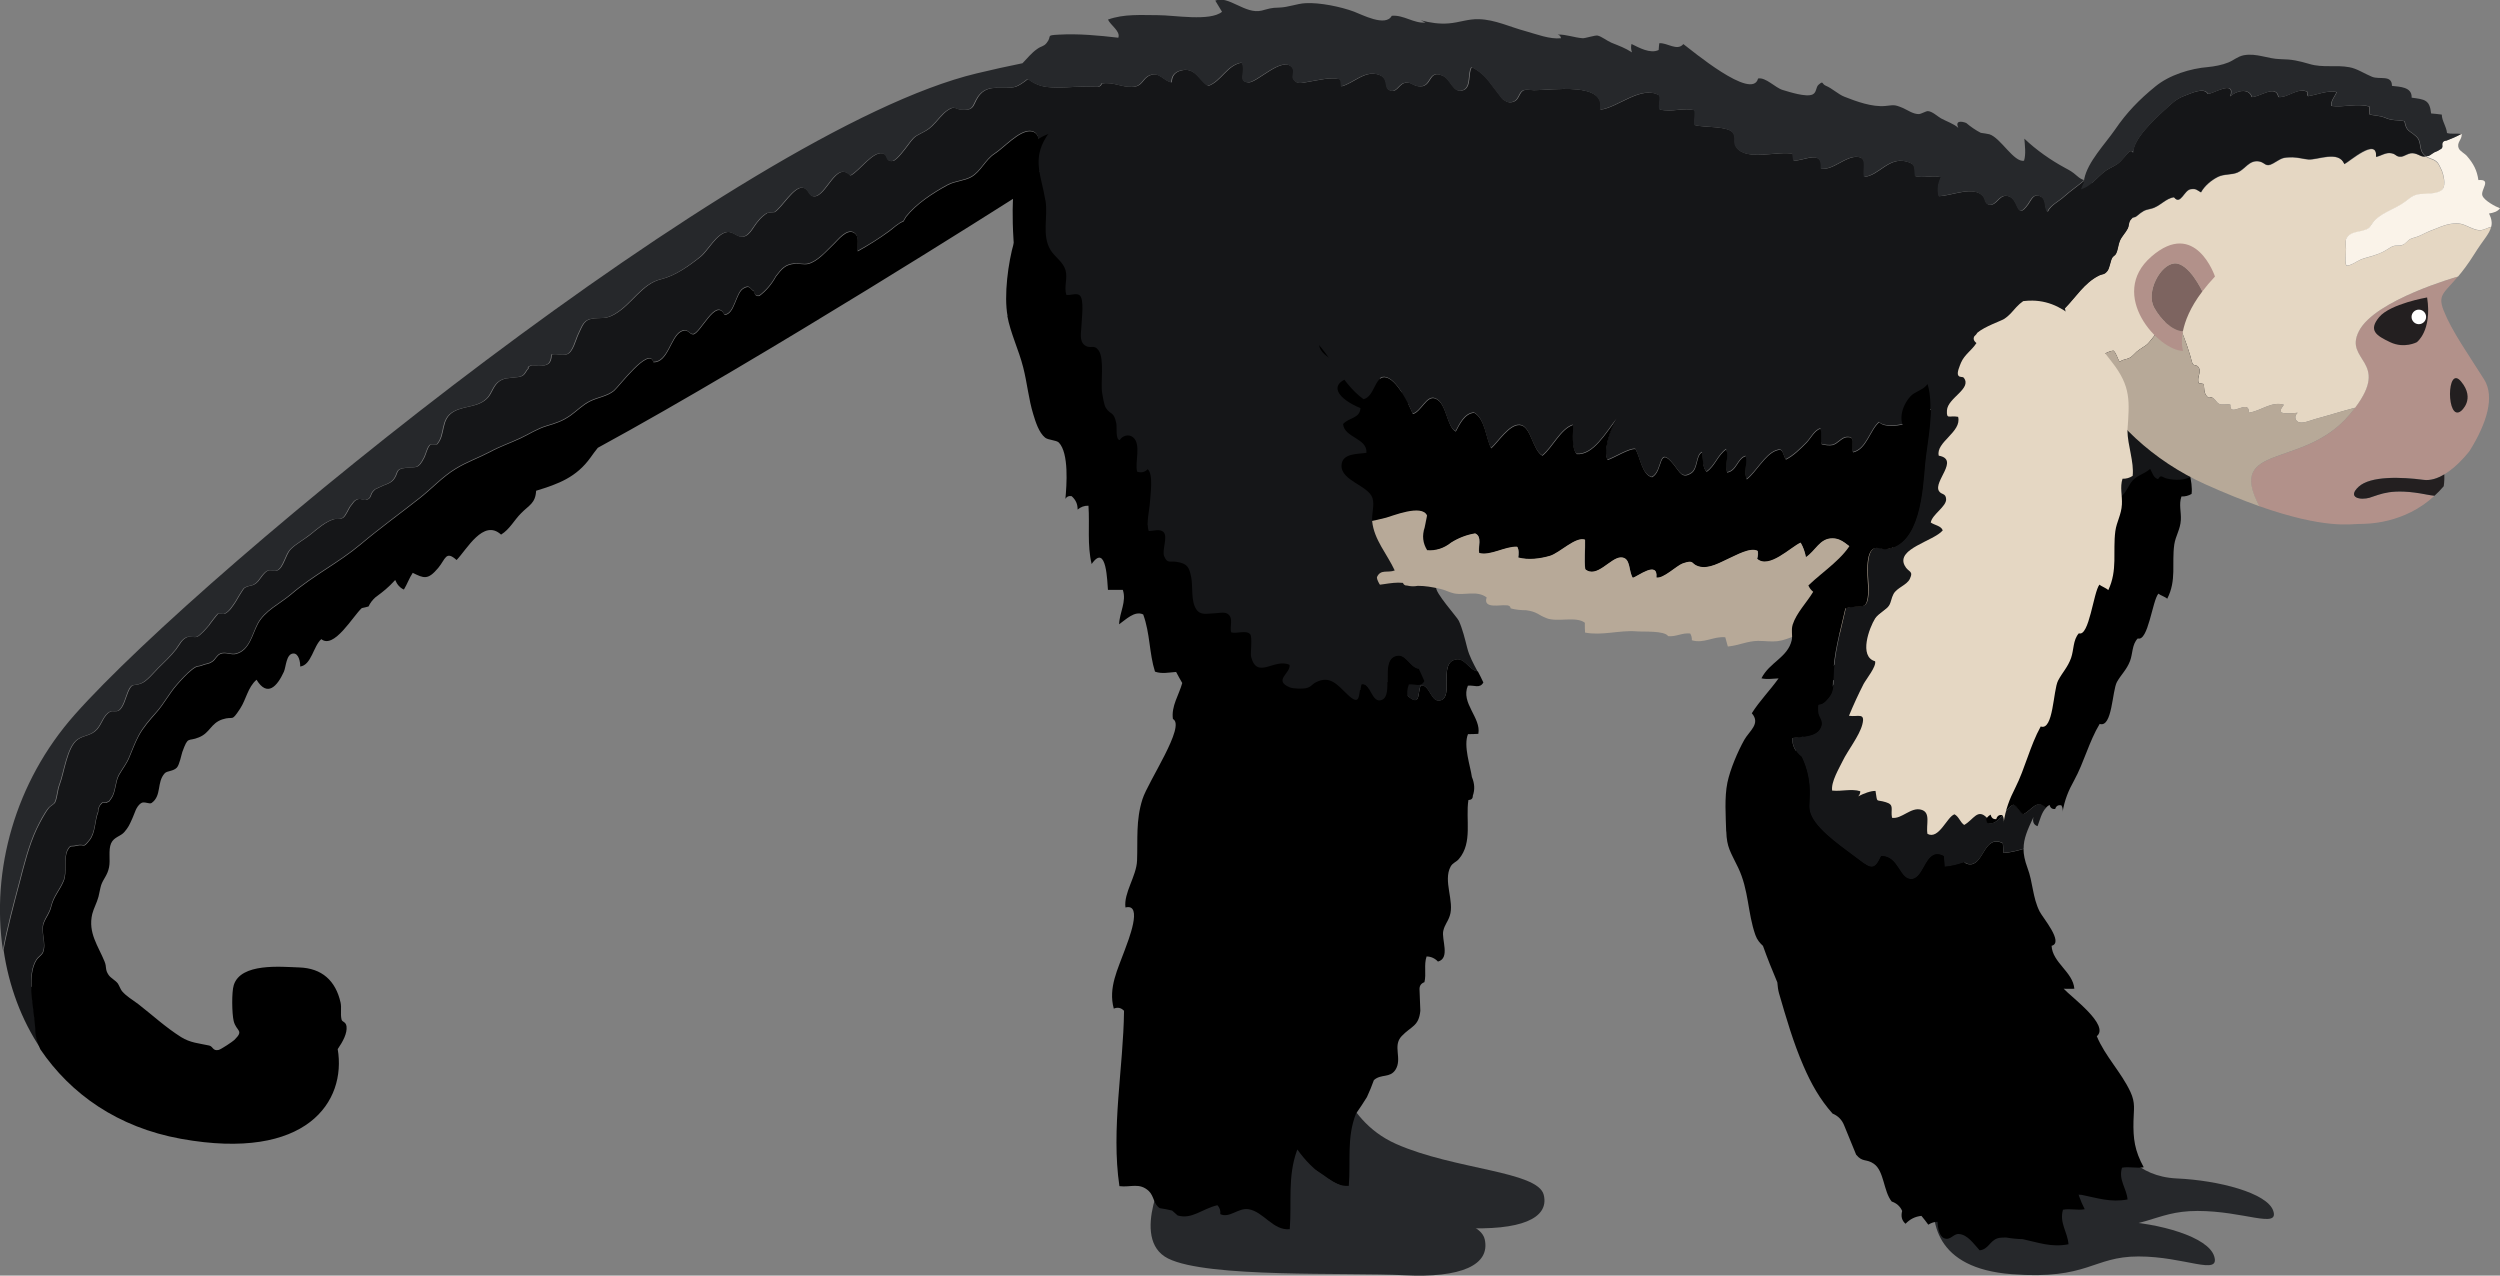 <?xml version="1.0" encoding="UTF-8"?>
<svg id="Layer_2" data-name="Layer 2" xmlns="http://www.w3.org/2000/svg" viewBox="0 0 243.92 124.46">
  <rect x="0" y="0" width="243.92" height="124.46" fill="#808080" stroke="none"/>
  <defs>
    <style>
      .cls-1 {
        fill: #7d6460;
      }

      .cls-1, .cls-2, .cls-3, .cls-4, .cls-5, .cls-6, .cls-7, .cls-8, .cls-9, .cls-10 {
        stroke-width: 0px;
      }

      .cls-3 {
        fill: #b2918a;
      }

      .cls-4 {
        fill: #faf3e9;
      }

      .cls-5 {
        fill: #fff;
      }

      .cls-6 {
        fill: #151618;
      }

      .cls-7 {
        fill: #b7a998;
      }

      .cls-8 {
        fill: #231f20;
      }

      .cls-9 {
        fill: #e5d7c3;
      }

      .cls-10 {
        fill: #26282b;
      }
    </style>
  </defs>
  <g id="_100" data-name="100">
    <g>
      <path class="cls-10" d="m207.01,111.98s1.36,2.82,5.39,3c4.03.18,8.83,1.41,9.4,3.17.58,1.76-2.89,0-7.39,0s-4.88,2.11-12.37,1.59c-7.48-.53-8.06-4.76-7.48-7.75.58-3,8.03-4.05,12.45,0Z"/>
      <path class="cls-10" d="m119.73,110.04s-3.84,6.52,0,8.28c3.84,1.76,17.46,1.23,23.02,1.49,5.56.27,8.44-.91,7.87-3.23s-8.71-2.45-14.39-4.96c-5.67-2.51-5.56-8.46-8.25-8.46s-7.48,1.59-8.25,6.87Z"/>
      <path class="cls-6" d="m180.64,71.68c-.03.67.28,1.24.91,1.7.56,1.08.82,2.21.78,3.39,0,.78-.18,1.24.2,1.93.77,1.44,3.28,2.94,4.6,3.88,1.21.87,1.55.93,2.18-.33,1.75-.01,1.76,2.22,3.04,2.06,1.23-.16,1.3-2.92,3.07-2.05.02.32.05.63.07.95.66-.04,1.3-.21,1.95-.4-.01-.97.37-1.83.97-3.11-.12.43-.01.78.39.91.23-.6.38-1.33.84-1.81-.92-.87-1.29.17-2.22.64-.41-.26-.5-.71-.94-.95-.73.2-1.52,2.3-2.64,1.75-.17-.81.37-1.92-.62-2.17-1-.25-1.91.88-2.84.73-.16-.77.28-1.15-.6-1.4-1.02-.3-.81.15-1.01-1.01-.45-.02-1.15.23-1.69.49.13-.13.21-.27.2-.45-.85-.24-1.81.03-2.68-.05-.13-.78.7-2.03,1.02-2.64.51-.95,1.63-2.25,1.92-3.27.32-1.12-.4-.68-1.3-.79.43-.96.92-1.93,1.43-2.85.25-.44,1.25-1.56,1.12-2.03-1.62-.42-.56-3.01,0-3.83.32-.45,1.13-.79,1.37-1.17.2-.3.22-.68.43-1.03.35-.58,1.29-.78,1.59-1.35.39-.77-.15-.55-.51-1.21-.84-1.5,2.83-2.18,3.72-3.14-.15-.41-.82-.47-1.17-.71.13-.73,1.54-1.44,1.5-2.1-.05-.55-.46-.36-.7-.72-.58-.86,2.05-2.83-.02-3.17-.31-1.22,2.27-2.11,1.89-3.48-.89-.15-1.14.27-1.09-.58.07-1.12,2.45-1.93,1.65-2.91-.12-.15-.39-.01-.54-.21-.17-.24.15-.89.26-1.15.35-.75,1.04-1.1,1.51-1.77-.29-.2-.32-.41-.2-.61-.09.08-.2.16-.33.24-1.27.75-2.8,1.24-4.13,1.91.26.95.53,1.32-.14,2.12.7,2.15-.1,5.32-.29,7.2-.22,2.3-.46,7.28-3.81,7.6-.37.03-.79-.23-1.16-.05-.97.45-.49,3.16-.53,3.81-.09,1.95-.62,1.14-2.23,1.55-.54,2.25-1.16,4.03-1.2,6.29-.02,1-.02,1.35-.75,2.03-.69.63-.78-.15-.76.89.01.67.62.84.24,1.54-.43.8-1.83.74-2.71.87Z"/>
      <path class="cls-2" d="m104.04,33.86c.31,1.56,1.13,3.08,1.55,4.62.39,1.38.53,2.86.99,4.23.21.63.54,1.63,1.15,2.07.32.23,1.08.21,1.34.44,1,.95.76,3.84.64,5.04.13-.2.32-.29.61-.24.4.33.59.72.58,1.21.31-.24.64-.36,1.06-.35.13,1.75-.14,3.52.31,5.22,1.49-1.96,1.52,1.71,1.59,2.32h1.45c.39,1.05-.33,2.04-.36,3.09.64-.4,1.51-1.25,2.35-.88.68,1.71.58,3.48,1.15,5.13.66.22,1.36.07,2.06.03.22.37.41.71.6.99-.32,1.08-1.09,2.07-.91,3.22,1.29.6-2.42,5.59-2.97,7.18-.66,1.9-.45,3.59-.53,5.52-.06,1.38-1.32,2.9-1.13,4.19,1.77-.41.23,3.06-.07,3.82-.66,1.69-1.63,3.36-1.07,5.24.38-.15.71-.08,1,.19-.06,5.1-1.28,10.58-.45,15.71,1.1.13,1.95-.35,2.87.44.52.45.45,1.16,1.07,1.53.4.05.79.12,1.2.21.17.15.36.3.54.44,1.4.38,2.37-.59,3.88-.92.23.22.32.49.28.8.91.39,1.75-.59,2.76-.44,1.47.22,2.39,1.93,4.02,1.79.2-2.43-.22-4.7.7-7.04.37-.53.73-1.07,1.07-1.62.25-.54.48-1.1.68-1.66.73-.63,1.55-.17,2.1-1,.7-1.1-.31-2.32.61-3.29.94-.99,1.67-.94,1.82-2.47-.03-.7-.06-1.4-.08-2.09-.01-.35.15-.58.48-.7.2-.82-.07-1.68.21-2.51.44.01.81.18,1.11.5,1.22-.33.33-2.16.52-3,.15-.64.41-.81.63-1.46.48-1.42-.67-3.4.08-4.8.22-.4.55-.43.82-.76,1.35-1.6.63-3.85.92-5.74.29-.01.44-.15.43-.42.21-.59.18-1.19-.09-1.83-.14-1.04-.85-3.04-.38-4.18.35,0,.68-.01,1.01-.03.29-1.58-1.75-3-1.02-4.7.62-.07,1.16.31,1.51-.31-.17-.38-.36-.74-.54-1.09h-.01c-.94-.16-1.28-1.53-2.35-1.1-1.35.53-.06,3.46-1.2,3.9-1.02.41-1.09-1.61-2.03-1.42-.3.93,0,2.12-1.37.91-.99-.89-1.69-1.7-3.05-1.07-.44.21-.44.42-.99.53-.29.05-1.24.05-1.57-.08-1.63-.63.12-1.26-.01-2.01-1.47-.63-3.17,1.35-3.75-.72-.09-.32.15-1.8-.1-2.04-.41-.39-1.3-.01-1.84-.16-.2-.51.28-1.32-.39-1.68-.31-.17-.91-.04-1.27-.03-.69.02-1.34.21-1.75-.36-.54-.73-.32-2.02-.5-2.84-.2-.94-.38-1.25-1.42-1.41-.68-.1-.91.17-1.22-.5-.25-.53.4-1.79-.08-2.19-.36-.31-.98-.07-1.43-.08-.28-.7.07-1.86.12-2.6.03-.56.36-2.53-.23-2.94-.26.27-.66.34-1.02.22-.25-.82.43-2.47-.41-3.09-.41-.32-1.04-.14-1.29.25-.44-.04-.26-1.16-.33-1.48-.25-1.15-.54-.73-1.02-1.41-.17-.22-.32-1.15-.36-1.31-.17-.88.24-3.09-.35-3.84-.46-.59-.76-.11-1.32-.44-.62-.38-.36-1.27-.35-1.84.01-.55.3-2.38-.21-2.69-.32-.2-.84.04-1.27-.02-.25-.71.15-1.48-.08-2.21-.24-.75-1.02-1.15-1.46-1.8-.87-1.32-.24-2.94-.5-4.43-.38-2.18-1.31-3.6.09-5.67.09-.13.18-.25.3-.38-3.11.92-3.81,4.09-3.42,9.56-.03.07-.06.13-.08.2-.56,1.77-1,4.76-.62,6.61Z"/>
      <path class="cls-2" d="m174.19,80.04c.05,1.45.39,1.79,1.16,3.26,1.05,2.02.91,4.03,1.68,6.04.17.44.44.72.74.97.41,1.07.89,2.16,1.4,3.27.03.36.08.71.17.99.69,2.18,1.39,4.41,2.38,6.49.74,1.58,1.6,2.99,2.84,4.27.55.21.93.57,1.15,1.1.38.86.77,1.71,1.15,2.58.64.72.99.34,1.73.81,1.01.66.93,2.46,1.74,3.38.47.15.82.42,1.02.85-.14.49-.03.87.33,1.15.43-.41.94-.66,1.55-.71.23.25.46.52.67.79.28-.17.58-.25.9-.25.02.42.13,1.27.64,1.47.62.24.9-.41,1.44-.38.86.04,1.47.91,2.03,1.46.85-.07,1-.87,1.75-1.08.17-.05.48-.07.82-.07.58.1,1.12.14,1.62.15,1.52.3,2.79.76,4.48.45-.09-1.1-.91-1.91-.54-3.1.74-.13,1.39.08,2.12-.04-.89-1.62-1.04-2.8-1-4.52.02-1.11.21-1.75-.3-2.84-.89-1.91-2.48-3.49-3.28-5.43,1.3-1.07-2.5-3.83-3.23-4.63.35.01.69.01,1.04,0-.13-1.64-2.14-2.54-2.22-4.19,1.23-.31-.87-2.75-1.17-3.35-.7-1.4-.64-2.83-1.19-4.27-.26-.71-.38-1.29-.38-1.83-.64.19-1.29.36-1.95.4-.02-.32-.05-.63-.07-.95-1.77-.87-1.84,1.89-3.07,2.05-1.28.16-1.29-2.07-3.04-2.06-.62,1.26-.97,1.19-2.18.33-1.32-.94-3.83-2.44-4.6-3.88-.38-.7-.2-1.15-.2-1.93.03-1.18-.22-2.32-.78-3.39-.63-.47-.94-1.04-.91-1.7.87-.13,2.28-.06,2.71-.87.38-.71-.23-.88-.24-1.54-.02-1.04.07-.25.76-.89.73-.68.73-1.03.75-2.03.03-2.26.66-4.04,1.2-6.29,1.61-.41,2.14.39,2.23-1.55.03-.64-.44-3.35.53-3.81.37-.18.79.08,1.16.05,3.35-.32,3.59-5.3,3.81-7.6.18-1.88.99-5.05.29-7.2-.03.04-.08.08-.13.14-.4.42-1.15.56-1.54.96-.92.93-1.32,2.46-.2,3.27-1.53,1.53-3.05,2.23-3.78,4.14-.26.7-2.33,2.67-.79,3.16-.12.53-.39.98-.84,1.36-.09.32-.09.63,0,.94-.87,1.63-2.82,2.73-4.35,4.07.1.22.26.41.47.57-.62.95-1.63,1.88-2,2.94-.18.56.02.93-.1,1.42-.39,1.53-2.16,1.96-2.95,3.39.52.12,1.14.03,1.67.01-.83,1.08-1.85,2.01-2.61,3.12.89.94-.24,1.58-.73,2.38-.64,1.05-1.38,2.64-1.65,3.83-.3,1.34-.16,3-.12,4.39Z"/>
      <path class="cls-2" d="m184.57,76.4c.87.08,1.83-.19,2.68.05.01.18-.07.33-.2.45.54-.25,1.24-.51,1.69-.49.21,1.16-.01.72,1.01,1.01.87.24.44.62.6,1.4.93.15,1.84-.98,2.84-.73.99.24.45,1.35.62,2.17,1.12.55,1.91-1.55,2.64-1.75.45.24.53.69.94.95.93-.48,1.3-1.51,2.22-.64.1-.12.22-.21.36-.29.08.31.26.43.55.4.1-.31.31-.42.61-.35.13.23.16.48.1.72.2-1.26.59-2.17,1.14-3.16.97-1.77,1.44-3.76,2.49-5.51,1.24.41,1.21-3.23,1.69-4.1.43-.75.94-1.18,1.27-2.03.28-.73.18-1.62.76-2.21,1.01.34,1.42-3.68,2.01-4.37.16.15.7.32.86.5.93-1.8.43-3.44.69-5.29.13-.86.59-1.47.64-2.39.05-.78-.21-1.54.06-2.3.36.01.69-.07.99-.25.15-1.24-.49-2.73-.51-4.05.2-2.63.37-3.94-1.51-6.14-2.07-2.4-4.13-5.44-7.74-5.51-.31,0-.62.01-.92.04-.24.16-.47.34-.67.54-.41.4-.62.71-1.19,1.06-.25.16-1.9.67-2.62,1.24-.07.11-.15.21-.28.31-.13.2-.09.41.2.61-.47.67-1.16,1.01-1.51,1.77-.11.26-.44.91-.26,1.15.15.2.43.06.54.21.81.97-1.58,1.79-1.65,2.91-.05.86.21.43,1.09.58.38,1.36-2.2,2.26-1.89,3.48,2.07.34-.55,2.32.02,3.17.24.36.66.17.7.72.05.67-1.37,1.37-1.5,2.1.36.24,1.02.3,1.17.71-.89.96-4.56,1.64-3.72,3.14.36.66.9.43.51,1.21-.3.57-1.24.77-1.59,1.35-.21.35-.23.73-.43,1.03-.24.38-1.05.72-1.37,1.17-.56.81-1.62,3.4,0,3.83.14.47-.86,1.59-1.12,2.03-.51.92-1,1.89-1.43,2.85.9.12,1.62-.33,1.3.79-.29,1.01-1.42,2.32-1.92,3.27-.32.61-1.15,1.86-1.02,2.64Z"/>
      <path class="cls-6" d="m107.77,23.54c.25,1.49-.38,3.11.5,4.43.44.64,1.22,1.05,1.46,1.8.23.73-.17,1.5.08,2.21.43.06.94-.18,1.27.02.51.31.22,2.14.21,2.69-.01.57-.28,1.46.35,1.84.56.34.86-.15,1.32.44.59.75.17,2.96.35,3.84.03.16.18,1.09.36,1.31.48.68.77.25,1.02,1.41.07.32-.1,1.44.33,1.48.25-.39.87-.57,1.29-.25.84.61.16,2.26.41,3.09.37.12.76.05,1.02-.22.59.41.26,2.38.23,2.94-.05.74-.39,1.9-.12,2.6.45.01,1.07-.22,1.43.08.48.4-.17,1.66.08,2.19.31.67.54.4,1.22.5,1.04.16,1.22.47,1.42,1.41.17.82-.05,2.11.5,2.84.41.57,1.06.38,1.75.36.36-.01.96-.14,1.27.03.67.36.2,1.17.39,1.68.54.15,1.43-.23,1.84.16.25.24.01,1.72.1,2.04.59,2.07,2.28.08,3.75.72.13.75-1.62,1.37.01,2.01.32.14,1.28.14,1.57.08.55-.11.55-.32.99-.53,1.36-.63,2.06.18,3.05,1.07,1.37,1.22,1.07.02,1.37-.91.93-.19,1,1.83,2.03,1.42,1.14-.44-.15-3.37,1.2-3.9,1.07-.43,1.4.94,2.35,1.1-.4-.76-.81-1.48-1.02-2.32-.22-.86-.45-1.83-.81-2.62-.14-.34-2.42-2.85-2.2-3.29.36-.71,1.04-.33,1.72-.57-.75-1.49-2.01-2.75-2.2-4.4-.07-.66.25-1.45.03-2.08-.38-1.13-3.1-1.55-3.02-2.95.06-1.09,1.57-.98,2.43-1.11.1-1.32-2.16-1.34-2.28-2.58.61-.6,1.63-.49,1.7-1.43-2.12-.8-3.47-2.19-.61-2.89-.39-1.11-2.89-1.32-3.38-2.56-.16-.41.14-.86-.06-1.25-.16-.32-.47-.35-.74-.61-1.16-1.19-3.83-3.85-.68-3.97-1.14-.91-2.8-2.44-3.61-3.64-.51-.74-1.46-2.29-1.27-3.18l-1.73-5.29c-.9.99-1.7,2.03-2.43,3.13-.12-.56-1.54-.93-2.14-1.22-.55-.26-1.09-.44-1.62-.56-1.44-1.1-2.44-1.53-2.44-1.53-4.51-1.34-7.6-1.7-9.65-1.1-.12.13-.21.25-.3.38-1.4,2.06-.47,3.49-.09,5.67Z"/>
      <path class="cls-6" d="m3.04,96.28c-.02-.9.01-1.9.51-2.68.14-.23.51-.45.62-.7.38-.9-.25-2.04.09-2.91.23-.61.55-.9.73-1.62.23-.96.83-1.57,1.2-2.45.37-.9-.02-2.24.4-3.03.3-.53.35-.29.79-.4.98-.25.62.33,1.32-.53.61-.75.52-1.9.86-2.77,0-.37.14-.67.41-.9.14,0,.26,0,.39.01.41-.31,0,.23.48-.44.44-.61.38-1.62.75-2.28.35-.61.76-1.11,1.01-1.74.29-.69.55-1.4.91-2.08.46-.86,1.09-1.57,1.74-2.3.76-.86,1.24-1.83,1.99-2.68.43-.5.96-1.07,1.47-1.48.58-.45.53-.23,1.05-.44.39-.16.53-.07.96-.36.3-.21.4-.58.76-.74.5-.22,1.05.13,1.52,0,1.34-.33,1.58-1.89,2.14-2.94.68-1.28,2.15-1.93,3.26-2.88,2.12-1.82,4.64-3.07,6.78-4.87,1.88-1.58,3.89-3.03,5.81-4.55,1.15-.91,2.18-2.04,3.43-2.8,1.08-.67,2.29-1.09,3.41-1.68.96-.52,1.95-.85,2.92-1.31.89-.41,1.63-.92,2.59-1.21.89-.26,1.53-.47,2.31-1.02.64-.46,1.19-1.04,1.91-1.39.76-.38,1.66-.47,2.33-1.02.46-.38,3.44-4.36,3.84-2.79,1.43.03,1.68-2.44,2.68-2.98.7-.38.78.26,1.19.26.71-.02,2.24-3.65,3.07-1.9,1-.05,1.08-2.13,1.85-2.58.66-.38.6.06,1.05.3.01.33.18.47.5.43.68-.51,1.21-1.15,1.62-1.9.59-.76.9-1.15,1.82-1.24.44-.03.89.12,1.31.02.96-.22,1.88-1.34,2.53-1.95.35-.32,1.24-1.52,1.95-1.09.62.38.23,1.23.36,1.81,1.05-.58,2.12-1.24,3.07-1.95.43-.31.9-.78,1.4-.97.09-.15.16-.3.26-.45.98-1.24,2.66-2.35,4.06-3.1.73-.39,1.61-.39,2.31-.79.93-.53,1.34-1.66,2.27-2.26.9-.58,2.34-2.22,3.44-2.2,1.61.05.56,3.04.81,4.01.83-.31,1.91-.58,2.62.07.09.36.25.69.51.98.38.48.75.97,1.12,1.47.38.59.51,1.23.83,1.83.23.41.62,1.34.96,1.65.46.43.77.06,1.28.23.49.16.39.41.69.86.63.94,1.9,1.86,3.09,1.9.58.02.89-.4,1.38-.43.86-.05.77.44,1.3,1.04.28.56.73.94,1.35,1.13.7.17,1.42.21,2.13.09.83.21.81.93,1.08,1.61.4.96.48.77,1.54.73.82-.03.99-.05,1.66.43.77.55,1.32,1.38,2.31,1.55,1.1.18.94-.45,2.24.51,2.35,1.7,3.28,4.78,5.64,6.48,1.07-.25,1.11-2.23,2.08-2.14,1.14.09,2.35,2.67,2.74,3.59.82-.22,1.34-1.83,2.18-1.51,1.13.41,1.09,2.74,2,3.22.38-.7.86-1.77,1.8-1.83,1.07.6,1.14,2.49,1.66,3.47.68-.6,1.77-2.36,2.8-2.27,1.09.09,1.21,2.43,2.2,2.99,1.01-.83,1.76-2.59,2.98-3,.03.78-.2,2.19.36,2.84,1.65.14,2.88-2.13,3.91-3.41-.7,1.01-1.32,3.21-.89,3.99.66-.22,2.11-1.14,2.71-1.07.47.76.63,2.52,1.62,2.75,1.13-.58.55-3.2,2.13-1.22.59.74.82,1.42,1.72.81.64-.44.43-1.75,1.05-2.03.09.6-.03,1.44.43,1.91.82-.55,1.08-1.62,1.92-2.2.23.74-.13,1.52.07,2.27.96-.14,1-1.36,1.83-1.6.15.73-.18,1.6.09,2.27.93-.71,1.77-2.38,2.85-2.8.76-.3.6.25.97.87.77-.39,1.42-1.05,2.03-1.66.4-.41.79-1.23,1.36-1.36.13.52-.02,1.01.1,1.52.3.08.76.15,1.07.08.5-.12.87-.71,1.35-.76,1.01-.09.4.74.64,1.47,1.31-.25,1.66-2.2,2.56-2.94.47.52,1.7.35,2.34.22,1.91-.36,3.2-2.36,5.03-2.64l2.69,3.45c-.09-.52-.07-1.04.06-1.53.75-.24,1.25.17,1.83.62,2.83,2.15,4.8,5.11,7.22,7.68.68.71,1.49,1.32,2.24,1.96.08-.13.16-.26.23-.39.26-.09.4-.22.68-.77.26-.54.28-1.11.48-1.62.7,1.22,1.44-.52,1.74-.98.48-.76,1.25-.82,1.92-1.4.22.39.31.87.77,1,.3-.52.4-.15.9-.05.78.18,1.65.17,2.38-.21,1.12-.6,1.23-1.75,1.49-2.89.63-2.82,1.29-6.07-.77-8.44-2.85-3.27-2.64-8-5.08-11.5-.56-.82-1.07-1.76-1.62-2.54-.3-.4-.41-.84-3.73-3.11-.02-.12-.05-.22-.07-.32-.29-.06-.47-.08-.64-.12-.64.56-1.39,1.06-2,1.61-.54.5-1.3.81-1.62,1.49-.35-.39-.08-1.15-.62-1.47-.74-.43-.96.3-1.27.73-1.3,1.82-.76-.85-2.21-.82-.66.01-.91.94-1.55.87-.48-.05-.39-.55-.64-.84-.94-1.06-3.09-.02-4.31,0-.15-.61-.08-1.3.23-1.85-.81-.22-1.7.1-2.53-.1-.13-.84.14-1.17-.9-1.44-1.72-.43-2.66,1.38-4.08,1.51-.16-.81.35-1.85-.63-1.95-1.21-.12-2.41,1.34-3.59,1.14.2-1.93-1.74-.71-2.68-.78-.03-.22-.06-.44-.09-.66-1.44-.32-4.48.74-5.48-.62-.36-.49-.01-.89-.3-1.38-.43-.76-2.99-.54-3.78-.81-.06-.49.08-.96,0-1.44-1.11-.29-2.34.24-3.42-.09-.1-.46.09-.87-.01-1.35-1.74-1.07-4.12,1.22-5.78,1.38.55-2.77-4.74-1.88-6.5-1.9-.29-.01-.81-.12-1.07.06-.35.22-.38.85-.84,1.04-.5.21-.75.02-1.13-.24-.43-.55-.84-1.09-1.25-1.63-.47-.64-1.05-1.14-1.75-1.48-.4.52,0,1.98-.86,2.26-.97.32-1.15-1.04-1.93-1.4-1.55-.74-1,1.25-2.47,1-.58-.1-.73-.5-1.35-.3-.54.17-.77,1.07-1.47.66-.46-.26-.02-1.12-.93-1.46-1.39-.53-2.52.83-3.72,1.12-.01-.23-.03-.46-.08-.69-1.08-.24-2.07.08-3.13.24-.61.1-1.12.3-1.46-.26-.18-.31.21-.77-.13-1.15-.98-1.13-3.45,1.55-4.28,1.47-1.08-.09-.15-1.07-.62-1.93-1.45.22-1.98,1.82-3.3,2.28-.94-.62-1.27-1.89-2.68-1.5-.56.16-.86.53-.87,1.15-.81-.15-1.17-1.04-2.07-.71-.81.29-.73,1.12-1.77,1.15-1.04.05-1.91-.53-2.98-.33-.05.18-.17.29-.36.32-.44-.01-.86-.02-1.3-.02-1.17,0-2.56.18-3.73.03-.66-.08-1.28-.37-1.82-.77-.44.36-.94.68-1.22.76-1.13.31-2.5-.3-3.42.71-.78.86-.4,1.65-1.81,1.53-.69-.05-.62-.44-1.35.03-.59.39-1.02,1.06-1.53,1.54-.4.39-.69.52-1.15.76-.64.32-.71.45-1.24,1.15-.15.2-1.06,1.46-1.46,1.52-.69.09-.46-.5-.84-.69-.98-.51-2.46,1.75-3.3,2.11-1.4-1.51-2.34,2.08-3.55,2.03-.54-.02-.46-.71-1.06-.84-.89-.18-2.07,1.97-2.79,2.38-.24.01-.48.05-.71.08-.33.21-.62.46-.86.77-.43.45-.82,1.43-1.46,1.54-.63.1-.98-.53-1.59-.45-1.04.15-1.85,1.81-2.61,2.42-1.16.92-2.48,1.85-3.83,2.18-1.89.45-2.83,2.44-4.56,3.43-.85.48-1.14.31-1.98.4-1,.09-1.09.61-1.54,1.54-.26.55-.52,1.77-1.13,1.96-.44.14-1-.1-1.48.02-.02.91-.39,1.09-1.22,1.11-.18,0-.64-.1-.79-.03-.49.21-.08.21-.36.4-.02.01-.23.4-.36.51-.32.25-.66.21-1.01.26-.55.08-.81.02-1.32.33-.6.38-.75,1.17-1.16,1.62-.9.98-2.18.75-3.28,1.34-1.39.74-.81,2.29-1.67,3.21-.1.1-.59-.05-.7.08-.3.35-.35.79-.54,1.19-.61,1.2-.74.92-1.84,1.04-1.09.12-.62.54-1.23,1.21-.33.36-.9.45-1.31.68-.35.2-.35.08-.63.41-.29.33-.13.64-.64.82-.22.07-.56-.14-.78-.08-.44.12-.51.39-.77.69-.15.17-.47.99-.76,1.15-.4.21-.58.02-.94.15-.77.25-1.5.89-2.13,1.4-.62.52-1.49.97-2.03,1.52-.48.51-.68,1.77-1.28,2.05-.26.13-.6-.07-.91.02-.38.13-.79.85-.99,1.06-.53.55-.71.29-1.31.63-.14.08-.84,1.31-.87,1.36-.33.48-.56.9-1.05,1.16-.15.08-.46-.09-.66,0-.07.05-.86,1.07-.9,1.16h-.01c-.17.22-.85.99-1.15,1.09-.33.1-.62-.08-.92.02-.54.17-.78.77-1.12,1.21-.52.66-1.14,1.24-1.73,1.82-.44.44-1.09,1.27-1.67,1.5-.78.32-.87-.13-1.29.85-.2.46-.45,1.55-.92,1.8-.28.15-.59.01-.79.1-.66.3-.81,1.16-1.31,1.73-.6.66-1.29.55-1.89.99-1.04.74-1.31,3.23-1.76,4.4-.21.53-.22,1.27-.45,1.74-.1.18-.45.35-.59.52-.41.5-.92,1.5-1.2,2.07-.77,1.66-1.21,3.47-1.67,5.23-.58,2.19-1.16,4.34-1.58,6.56.51,3.51,1.73,6.83,3.64,9.67-.24-.56-.45-1.13-.47-1.67-.07-1.47-.38-2.9-.41-4.39Z"/>
      <path class="cls-2" d="m3.04,96.28c.03,1.48.35,2.91.41,4.39.02.54.23,1.11.47,1.67.01.01.01.02.01.03,2.96,4.37,7.55,7.62,13.72,8.74,12.33,2.23,16.16-3.67,15.3-8.75.52-.76.94-1.55.86-2.22-.07-.49-.43-.39-.49-.69-.12-.54.02-1.12-.09-1.63-.48-2.14-1.82-3.36-4.05-3.43-1.78-.06-5.68-.46-6.37,1.72-.22.68-.18,2.81-.01,3.51.26,1.04,1.06.87.06,1.85-.15.15-1.3.92-1.53.97-.58.13-.54-.35-.92-.43-1-.22-1.84-.26-2.75-.83-1.52-.96-2.79-2.14-4.14-3.19-.67-.51-1.13-.73-1.62-1.29-.12-.14-.29-.58-.4-.74-.23-.31-.67-.51-.9-.83-.38-.56-.16-.74-.4-1.32-.61-1.51-1.63-2.79-1.2-4.63.15-.58.45-1.09.61-1.69.09-.35.16-.81.26-1.13.21-.62.61-.94.77-1.74.15-.71-.09-1.67.2-2.34.29-.64.93-.66,1.31-1.12.4-.48.46-.64.76-1.3.24-.51.35-1.14.84-1.49.31-.23.83.13,1.05-.03,1-.73.47-2.01,1.27-2.89.24-.26.83-.18,1.19-.56.26-.29.45-1.3.53-1.52.59-1.62.52-.97,1.62-1.43,1.09-.44,1.15-1.37,2.28-1.75,1.16-.38.83.33,1.74-1.05.6-.92.74-2.07,1.6-2.82,1.05,1.72,2.01.66,2.67-.78.21-.47.22-1.75.92-1.78.54-.02.69.87.67,1.27,1.09-.13,1.29-2,2.06-2.67,1.25,1,3.11-2.28,3.95-3.03.22-.05.44-.09.66-.16.16-.35.39-.64.68-.9.79-.58,1.24-.94,1.92-1.68.18.44.48.78.85.93.32-.53.52-1.12.86-1.63,1.08.53,1.47.73,2.48-.47.73-.87.73-1.74,1.8-.78.99-1.02,2.62-4.06,4.34-2.48.85-.52,1.28-1.42,1.95-2.08.79-.81,1.4-.96,1.47-2.2,2.16-.66,3.93-1.3,5.33-3.27.18-.25.41-.58.69-.92,16.31-8.88,40.51-24.29,40.51-24.29,0,0-1.73,25.5,18.99,31.25,1.46.4,2.94.81,4.43,1.2.32-.21.71-.33,1.16-.41,1.6-.26,3.36.01,4.98.01,2.37,0,4.57-.33,6.86-.91.53-.13,3.51-1.37,3.99-.21-.07.38-.15.77-.23,1.15-.26.81-.18,1.54.24,2.23.86.07,1.65-.18,2.35-.75.71-.45,1.5-.75,2.33-.89.71.29.26,1.31.39,1.91,1.07.31,2.54-.67,3.71-.61.18.25.15.75.1,1.05,1,.26,2.13.12,3.1-.16.96-.29,2.51-1.91,3.42-1.58.03.94-.1,1.93.02,2.88,1.12.94,2.46-1.14,3.48-1.15.99-.01.73,1.34,1.16,1.99.48-.13,2.49-1.74,2.3-.03.66.16,1.97-1.15,2.57-1.37,1.2-.41.75.03,1.54.28,1,.31,2.16-.41,3.02-.79.61-.26,2.06-1.12,2.76-.71.05.25.02.51-.06.76,1.16,1.05,3.28-1.14,4.25-1.57.25.45.41.91.51,1.42.94-.61,1.35-1.85,2.59-1.84,1.01,0,1.5.79,2.24,1.14.21-1.6,2.42-2.71,3.86-2.68-.37.12-.73.25-1.08.43l1.69,3.7c-.08.17-.15.33-.25.46-.24.33-.59.31-.71.78-.28,1.01.86,2.21,1.28,2.84.53.81,1.14,1.7,1.72,2.64.9.01,1.81,0,2.69-.09,1.04-.1,2.18-.35,3.15-.73.78-.31,1.93-.7,2.65-1.14,1.09-.67,1.83-1.68,2.61-2.62,2.53-1.59,4.62-3.68,6.12-6.32-.76-.63-1.57-1.24-2.24-1.96-2.42-2.57-4.39-5.53-7.22-7.68-.58-.45-1.08-.86-1.83-.62-.13.5-.15,1.01-.06,1.53l-2.69-3.45c-1.83.28-3.12,2.28-5.03,2.64-.63.13-1.86.3-2.34-.22-.9.74-1.24,2.68-2.56,2.94-.24-.74.37-1.57-.64-1.47-.47.05-.85.64-1.35.76-.31.07-.77,0-1.07-.08-.13-.51.02-1-.1-1.52-.56.13-.96.94-1.36,1.36-.61.61-1.25,1.27-2.03,1.66-.37-.62-.21-1.17-.97-.87-1.08.41-1.92,2.08-2.85,2.8-.28-.67.06-1.54-.09-2.27-.83.24-.87,1.46-1.83,1.6-.2-.75.16-1.53-.07-2.27-.84.58-1.11,1.65-1.92,2.2-.46-.47-.33-1.31-.43-1.91-.62.28-.4,1.59-1.05,2.03-.9.61-1.13-.07-1.72-.81-1.58-1.98-1,.64-2.13,1.22-.99-.23-1.15-1.99-1.62-2.75-.6-.07-2.05.85-2.71,1.07-.44-.78.18-2.98.89-3.99-1.04,1.28-2.27,3.55-3.91,3.41-.55-.66-.32-2.06-.36-2.84-1.22.41-1.97,2.18-2.98,3-.99-.56-1.11-2.9-2.2-2.99-1.02-.09-2.12,1.67-2.8,2.27-.52-.98-.59-2.87-1.66-3.47-.93.06-1.42,1.13-1.8,1.83-.91-.48-.87-2.81-2-3.22-.84-.32-1.36,1.29-2.18,1.51-.39-.92-1.6-3.5-2.74-3.59-.98-.09-1.01,1.89-2.08,2.14-2.36-1.7-3.29-4.78-5.64-6.48-1.3-.96-1.14-.32-2.24-.51-.99-.17-1.54-1-2.31-1.55-.67-.47-.84-.46-1.66-.43-1.06.05-1.14.23-1.54-.73-.28-.68-.25-1.4-1.08-1.61-.71.12-1.43.08-2.13-.09-.62-.18-1.07-.56-1.35-1.13-.53-.6-.44-1.08-1.3-1.04-.49.02-.81.45-1.38.43-1.19-.03-2.45-.96-3.09-1.9-.3-.45-.2-.7-.69-.86-.51-.17-.82.2-1.28-.23-.33-.31-.73-1.23-.96-1.65-.32-.6-.45-1.24-.83-1.83-.37-.51-.74-.99-1.12-1.47-.25-.29-.41-.62-.51-.98-.71-.64-1.8-.38-2.62-.07-.24-.97.81-3.96-.81-4.01-1.1-.02-2.54,1.62-3.44,2.2-.93.6-1.34,1.73-2.27,2.26-.7.4-1.59.4-2.31.79-1.4.75-3.09,1.85-4.06,3.1-.1.15-.17.3-.26.45-.51.18-.98.66-1.4.97-.96.7-2.03,1.37-3.07,1.95-.13-.58.26-1.43-.36-1.81-.7-.43-1.6.77-1.95,1.09-.66.61-1.58,1.73-2.53,1.95-.43.09-.87-.06-1.31-.02-.92.09-1.23.48-1.82,1.24-.41.75-.94,1.39-1.62,1.9-.31.05-.48-.09-.5-.43-.45-.24-.39-.68-1.05-.3-.77.45-.85,2.53-1.85,2.58-.83-1.75-2.36,1.88-3.07,1.9-.4,0-.48-.64-1.19-.26-1,.54-1.25,3.02-2.68,2.98-.4-1.58-3.38,2.41-3.84,2.79-.67.55-1.57.64-2.33,1.02-.73.36-1.27.93-1.91,1.39-.78.55-1.43.76-2.31,1.02-.96.29-1.7.79-2.59,1.21-.98.46-1.97.79-2.92,1.31-1.12.59-2.33,1.01-3.41,1.68-1.25.76-2.28,1.89-3.43,2.8-1.92,1.52-3.94,2.97-5.81,4.55-2.14,1.8-4.66,3.05-6.78,4.87-1.11.94-2.58,1.6-3.26,2.88-.56,1.05-.81,2.6-2.14,2.94-.47.13-1.02-.22-1.52,0-.36.16-.46.53-.76.74-.43.29-.56.2-.96.36-.52.21-.47-.01-1.05.44-.52.41-1.05.99-1.47,1.48-.75.85-1.23,1.82-1.99,2.68-.64.74-1.28,1.44-1.74,2.3-.36.68-.62,1.39-.91,2.08-.25.63-.67,1.13-1.01,1.74-.37.66-.31,1.67-.75,2.28-.48.67-.07.13-.48.44-.13-.01-.25-.01-.39-.01-.28.23-.41.53-.41.9-.35.87-.25,2.03-.86,2.77-.7.86-.35.28-1.32.53-.45.12-.5-.13-.79.4-.43.78-.03,2.13-.4,3.03-.37.89-.97,1.5-1.2,2.45-.17.73-.49,1.01-.73,1.62-.35.87.29,2.01-.09,2.91-.12.25-.48.47-.62.7-.49.78-.53,1.78-.51,2.68Z"/>
      <path class="cls-7" d="m122.24,51.84c1.8.47,3.61.94,5.44,1.39.03.05.08.08.13.13.32.32.69.9,1.13,1.06.38.15.76.02,1.15.14,1.17.35.44,1.24,1.13,1.99.31.33.41.2.87.23.4.02.9.29,1.11.31,1.22.16,2.48-.35,3.68-.22.07.18.21.28.4.26.35.09.69.1,1.05.03.75,0,1.38.12,2.13.28.51.1.94.36,1.42.46,1.06.21,2.22-.32,3.17.39-.4,1.16,1.39.69,1.9.77.25-.02.4.08.45.3.48.13.99.18,1.5.18,1.11.15,1.17.47,2,.78,1.07.41,2.88-.22,3.73.44-.01.31,0,.63.02.96,1.66.32,3.37-.25,5.01-.12.7.06,2.73-.09,3.1.47.75.08,1.38-.35,2.15-.26.12.2.17.41.16.66,1.17.35,2.13-.41,3.26-.29.08.3.17.6.25.9,1.04-.09,1.9-.54,2.96-.55.61,0,1.29.1,1.88.03,1.2-.15,2.27-.91,3.45-1.14.93-.17,1.3.23,2.13.36,1.62.25,3.55-.01,5.19-.01,1.09,0,2.21.05,3.34.06-.58-.93-1.19-1.83-1.72-2.64-.41-.63-1.55-1.83-1.28-2.84.13-.47.47-.45.71-.78.1-.13.17-.29.25-.46l-1.69-3.7c.36-.17.71-.31,1.08-.43-1.44-.02-3.65,1.08-3.86,2.68-.75-.35-1.23-1.14-2.24-1.14-1.24-.01-1.65,1.23-2.59,1.84-.09-.51-.25-.97-.51-1.42-.97.43-3.09,2.61-4.25,1.57.08-.25.1-.51.06-.76-.7-.4-2.15.45-2.76.71-.85.38-2.01,1.11-3.02.79-.79-.24-.35-.69-1.54-.28-.6.22-1.91,1.53-2.57,1.37.18-1.7-1.82-.09-2.3.03-.44-.66-.17-2-1.16-1.99-1.01.01-2.36,2.1-3.48,1.15-.13-.94.01-1.93-.02-2.88-.91-.33-2.46,1.29-3.42,1.58-.97.28-2.1.43-3.1.16.05-.3.08-.79-.1-1.05-1.16-.06-2.64.92-3.71.61-.13-.6.32-1.62-.39-1.91-.83.14-1.61.44-2.33.89-.7.56-1.48.82-2.35.75-.43-.69-.51-1.43-.24-2.23.08-.38.16-.77.23-1.15-.48-1.16-3.47.08-3.99.21-2.29.58-4.49.91-6.86.91-1.62,0-3.38-.28-4.98-.01-.45.08-.84.21-1.16.41Z"/>
      <path class="cls-5" d="m185.73,55.63c.45-1.04.69-2.11.74-3.21-.59.43-.61,1.78-.97,2.69l.23.52Z"/>
      <path class="cls-10" d="m.28,92.67c.41-2.22,1-4.37,1.58-6.56.46-1.76.9-3.57,1.67-5.23.28-.58.78-1.58,1.2-2.07.14-.17.48-.33.59-.52.23-.47.24-1.21.45-1.74.45-1.16.73-3.66,1.76-4.4.6-.44,1.29-.33,1.89-.99.51-.56.66-1.43,1.31-1.73.21-.09.52.05.79-.1.47-.24.73-1.34.92-1.8.41-.98.51-.53,1.29-.85.58-.23,1.23-1.06,1.67-1.5.59-.58,1.21-1.16,1.73-1.82.33-.44.58-1.04,1.12-1.21.3-.1.59.08.92-.02.3-.1.98-.87,1.15-1.08h.01c.03-.1.83-1.13.9-1.17.2-.09.51.08.66,0,.48-.26.71-.68,1.05-1.16.03-.05.74-1.28.87-1.36.6-.35.78-.08,1.31-.63.2-.21.61-.93.99-1.06.31-.09.64.1.91-.02.6-.28.79-1.54,1.28-2.05.54-.55,1.4-1,2.03-1.52.63-.52,1.36-1.15,2.13-1.4.37-.13.54.06.94-.15.29-.16.61-.98.76-1.15.26-.3.33-.58.77-.69.22-.06.56.15.78.08.52-.17.36-.48.64-.82.29-.33.29-.22.63-.41.41-.23.98-.32,1.31-.68.61-.67.14-1.09,1.23-1.21,1.1-.12,1.23.16,1.84-1.04.2-.39.24-.84.54-1.19.11-.13.6.02.7-.08.86-.92.28-2.48,1.67-3.21,1.1-.59,2.38-.36,3.28-1.34.41-.45.56-1.24,1.16-1.62.52-.31.77-.25,1.32-.33.36-.06.69-.01,1.01-.26.13-.1.33-.49.36-.51.28-.2-.14-.2.36-.4.15-.07.61.03.79.03.83-.01,1.2-.2,1.22-1.11.48-.13,1.05.12,1.48-.02.61-.18.86-1.4,1.13-1.96.45-.93.54-1.45,1.54-1.54.84-.09,1.13.08,1.98-.4,1.73-.99,2.67-2.98,4.56-3.43,1.36-.32,2.67-1.25,3.83-2.18.76-.61,1.58-2.27,2.61-2.42.61-.08.96.55,1.59.45.64-.12,1.04-1.09,1.46-1.54.24-.31.53-.56.86-.77.23-.03.47-.07.71-.08.71-.41,1.9-2.57,2.79-2.38.6.13.52.82,1.06.84,1.21.06,2.14-3.53,3.55-2.03.84-.36,2.33-2.61,3.3-2.11.38.2.15.78.84.69.4-.06,1.31-1.32,1.46-1.52.53-.7.6-.83,1.24-1.15.46-.24.75-.37,1.15-.76.51-.48.94-1.15,1.53-1.54.73-.47.66-.08,1.35-.03,1.4.12,1.02-.67,1.81-1.53.92-1.01,2.29-.4,3.42-.71.28-.08.78-.4,1.22-.76.54.4,1.16.69,1.82.77,1.17.15,2.56-.03,3.73-.03.44,0,.86.01,1.3.02.18-.03.31-.14.36-.32,1.07-.2,1.95.38,2.98.33,1.05-.03.97-.86,1.77-1.15.9-.32,1.27.56,2.07.71.01-.62.31-.99.87-1.15,1.42-.39,1.74.87,2.68,1.5,1.32-.46,1.85-2.06,3.3-2.28.47.86-.46,1.84.62,1.93.83.08,3.3-2.6,4.28-1.47.33.38-.06.84.13,1.15.35.56.85.37,1.46.26,1.06-.16,2.05-.48,3.13-.24.05.23.07.46.08.69,1.2-.29,2.33-1.65,3.72-1.12.91.35.47,1.2.93,1.46.7.41.93-.48,1.47-.66.62-.2.77.2,1.35.3,1.47.25.92-1.74,2.47-1,.78.37.97,1.73,1.93,1.4.86-.28.46-1.74.86-2.26.7.35,1.28.84,1.75,1.48.41.54.83,1.08,1.25,1.63.38.26.63.45,1.13.24.46-.18.49-.82.84-1.04.26-.17.78-.07,1.07-.06,1.76.02,7.06-.87,6.5,1.9,1.66-.16,4.04-2.45,5.78-1.38.1.47-.09.89.01,1.35,1.08.33,2.31-.2,3.42.09.08.48-.06.94,0,1.44.78.26,3.35.05,3.78.81.29.49-.06.89.3,1.38,1,1.36,4.04.3,5.48.62.03.22.06.44.09.66.94.07,2.88-1.15,2.68.78,1.19.2,2.38-1.25,3.59-1.14.98.09.47,1.14.63,1.95,1.42-.13,2.36-1.93,4.08-1.51,1.04.26.77.6.9,1.44.83.21,1.73-.12,2.53.1-.31.55-.38,1.24-.23,1.85,1.22-.02,3.36-1.06,4.31,0,.25.29.16.79.64.84.64.07.9-.86,1.55-.87,1.45-.03.91,2.64,2.21.82.31-.43.53-1.15,1.27-.73.54.32.28,1.08.62,1.47.32-.68,1.08-.99,1.62-1.49.61-.55,1.36-1.05,2-1.61-.23-.06-.41-.15-.73-.43-.44-.39-.66-.5-1.14-.76-1.42-.77-2.8-1.74-3.97-2.85.05.63.17,1.53-.03,2.15-.98.2-2.28-2.23-3.38-2.58-.28-.06-.56-.1-.84-.14-.51-.26-.98-.59-1.42-.96-.44-.18-1.12-.26-.77.48-.4-.39-1.25-.68-1.69-.93-.37-.21-.84-.68-1.28-.71-.17-.01-.66.28-.87.29-.54.02-1.08-.37-1.54-.58-.94-.4-.92-.28-1.75-.21-1.28.12-2.82-.44-3.98-.9-.6-.23-1.2-.82-1.81-1.07-.44-.18-.21-.53-.7-.12-.31.26-.18.75-.59.96-.62.31-2.31-.25-2.92-.43-.73-.21-1.66-1.27-2.41-1.12-.56,2.22-6.54-2.81-7.29-3.36-.59.73-1.62-.17-2.35-.08-.02.22-.05.44-.06.66-.83.39-1.91-.23-2.65-.59-.07.28-.05.55.05.82-.69-.44-1.21-.62-2-.94-.41-.17-.99-.63-1.36-.7-.23-.05-1.24.28-1.45.26-.82-.06-1.6-.38-2.43-.36.18.06.29.17.31.36-1.09.12-2.41-.4-3.45-.69-1.51-.4-2.98-1.13-4.57-1.17-1.05-.03-1.9.33-2.92.41-.91.08-1.85-.06-2.74-.3.16.07.31.14.46.22-1.13.11-2.13-.77-3.29-.66-.59,1.12-2.94-.13-3.67-.4-1.28-.48-3.36-.91-4.75-.83-.87.05-1.65.4-2.57.43-.82.01-1.02.12-1.69.29-1.6.41-3.27-1.52-4.54-.97.22.36.44.73.66,1.09-1.17.96-4.66.33-6.23.33-1.65,0-3.33-.14-4.9.43.24.54,1.25,1.15,1.01,1.77-1.91-.22-3.88-.41-5.81-.3-1.35.07-.6.1-1.19.82-.3.36-.47.26-.92.58-.56.39-.96.91-1.43,1.39-1.45.29-2.92.62-4.47.99C72.34,12.66,19.96,55.44,7.29,69.73,1.42,76.35-.86,84.98.28,92.67Z"/>
      <path class="cls-3" d="m220.44,49.39c6.42,2.26,8.96,1.73,9.7,1.73.84,0,4.43,0,7.39-2.75-.26-.02-.52-.07-.78-.12-3.45-.68-4.5,0-5.5.29-.99.29-2.27,0-1.12-1.06,1.15-1.06,4.13-.96,6.33-.67,2.08.28,4.24-2.49,4.49-2.81.01-.02.02-.03.02-.03,1.65-2.65,2.47-5.25,1.4-6.95-1.53-2.44-3.15-4.7-3.95-6.73-.6-1.53.03-1.68,1.39-3.3,0,0-8.14,2.28-9.68,5.34-1.54,3.06,3.57,2.87-.93,8.17-4.49,5.31-12.03,2.67-8.77,8.9Z"/>
      <path class="cls-9" d="m201.47,30.04c.33,2.22,1.01,4.32,1.99,6.25.79-.96,1.78-1.97,2.75-2.08.31.31.37.74.59,1.09.55-.37.87-.15,1.37-.69.43-.47.76-.61,1.22-.93.71-.51,2.83-4.16,3.37-3.3.18.29-.03.94,0,1.29.02.4.15.77.3,1.15.24.64.46,1.29.66,1.96,0,.02.17.69.23.75.13.14.38.1.49.22.47.5-.17,1.06.1,1.65.16.01.32.03.48.07.05.36,0,.82.25,1.13.37.46.24-.01.67.25.23.14.31.4.55.54.32.18.76-.01,1.12.09-.09,1.37,1.82-.68,1.82.78,1.14-.15,2.2-1.14,3.4-.77-.14.25-.4.41-.25.76.47.14,1.11.07,1.6.02-.35.29-.28.75.08.91.43.17,1.16-.16,1.57-.28,1.34-.36,2.62-.77,3.96-1.12,3.45-4.58-1.12-4.55.36-7.46,1.54-3.06,9.68-5.34,9.68-5.34.46-.54.99-1.24,1.6-2.21.83-1.34,1.47-1.95,1.62-2.62-.41.09-.77.37-1.21.32-.61-.07-1.16-.48-1.72-.61-.62-.15-1.52.07-2.04.29-.48.22-.94.35-1.43.59-.26.14-.51.24-.79.36-.16.07-.51.14-.64.21-.36.15-.51.51-.85.61-.49.15-.67-.07-1.17.25-.66.43-.96.56-1.72.81-.38.12-.77.2-1.14.35-.44.18-.94.61-1.43.6-.14-.48-.01-1.14-.02-1.62,0-.21-.08-.76.02-.98.3-.61,1-.63,1.59-.78.63-.17.64-.28.99-.77.6-.84,1.91-1.25,2.82-1.83.63-.4.9-.79,1.58-.94.58-.13,2.03.06,2.45-.55.29-.41.07-1.32-.08-1.73-.07-.16-.3-.67-.43-.82-.35-.39-.71-.35-1.12-.61,0,0-.01,0-.01-.01-.06.01-.14.01-.24.01-.33-.02-.7-.4-1.25-.32-.28.05-.68.3-.85.32-.6.07-.49-.24-1.04-.33-.54-.1-.99.26-1.48.36.17-2-2.64.5-3.09.7-.55-1.37-2.62-.38-3.51-.45-.41-.02-1-.2-1.53-.21-1.09,0-1.04.1-1.92.6-.75.43-.76-.09-1.36-.2-.97-.16-1.34.75-2.1,1.08-.59.25-1.31.13-1.92.43-.63.32-1.3.86-1.65,1.51-.43-.23-.44-.38-1-.31-.66.09-.99,1.61-1.63.79-.82.08-1.4.92-2.23,1.11-.71.15-.83.25-1.39.71-.29.24-.33.01-.64.39-.18.24-.14.58-.26.82-.24.46-.56.73-.77,1.2-.17.39-.17.85-.38,1.27-.08.17-.29.23-.38.41-.17.32-.24.99-.46,1.27-.33.41-.45.25-.87.47-1.39.71-2.22,2.1-3.26,3.15Z"/>
      <path class="cls-6" d="m201.47,30.04c1.04-1.06,1.86-2.44,3.26-3.15.43-.22.54-.06.87-.47.22-.28.29-.94.46-1.27.09-.18.3-.24.38-.41.21-.41.21-.87.38-1.27.21-.47.53-.74.77-1.2.13-.24.08-.58.26-.82.31-.38.36-.15.64-.39.56-.46.68-.56,1.39-.71.83-.18,1.42-1.02,2.23-1.11.64.82.98-.7,1.63-.79.56-.07.58.08,1,.31.35-.64,1.01-1.19,1.65-1.51.61-.3,1.34-.17,1.92-.43.76-.33,1.13-1.24,2.1-1.08.6.1.61.62,1.36.2.89-.5.83-.6,1.92-.6.53.01,1.12.18,1.53.21.89.07,2.96-.92,3.51.45.45-.21,3.26-2.71,3.09-.7.49-.09.94-.46,1.48-.36.54.09.44.4,1.04.33.17-.02.58-.28.85-.32.55-.08.92.3,1.25.32.1,0,.18,0,.24-.01-.81-.54-.32-1.39-.97-1.96-.69-.61-.94-.47-1.12-1.47-.69-.14-1.2-.03-1.85-.32-.55-.24-.97-.2-1.55-.33-.02-.25-.03-.51-.02-.77-1.14-.36-2.52.1-3.71-.07-.14-.4.36-.99.51-1.34-.84-.23-1.93.26-2.79.39-.09-.13-.12-.26-.08-.43-.94-.46-1.91.62-2.82.51-.21-1.3-1.95.07-2.59,0-.29-.93-1.55-.61-2.1-.06.56-1.73-1.8-.17-2.19-.25-.39-.68-1.66-.03-2.2.16-.89.32-1.3.75-2.03,1.42-.94.86-3.07,2.82-3.05,4.16-.23-.39-.47-.01-.84.4-.64.73-.67.71-1.47,1.13-.93.48-1.53,1.51-2.48,1.92-.1.05-.22.09-.33.13-1.68,4.06-2.1,7.98-1.57,11.57Z"/>
      <path class="cls-8" d="m240.12,40.1s1.44-1.15,0-2.88c-1.44-1.73-1.44,4.03,0,2.88Z"/>
      <path class="cls-8" d="m231.25,48.54c1-.29,2.05-.97,5.5-.29.26.05.52.09.78.12.31-.28.61-.59.9-.93,0,0,.08-.48.06-1.16-.63.39-1.34.63-2.03.54-2.2-.29-5.18-.39-6.33.67-1.15,1.06.13,1.35,1.12,1.06Z"/>
      <path class="cls-8" d="m236.81,29.02s-3.6.62-4.68,1.92c-1.08,1.3-.29,1.8,1.08,2.45,1.37.65,2.59,0,2.59,0,0,0,1.51-1.1,1.01-4.36Z"/>
      <path class="cls-4" d="m228.92,25.91c.48.01.99-.41,1.43-.6.37-.15.76-.23,1.14-.35.76-.24,1.06-.38,1.72-.81.51-.32.68-.1,1.17-.25.35-.1.5-.46.85-.61.14-.07.48-.14.64-.21.29-.12.53-.22.79-.36.48-.24.94-.37,1.43-.59.52-.22,1.42-.44,2.04-.29.55.13,1.11.54,1.72.61.44.05.79-.23,1.21-.32.1-.37.05-.76-.21-1.3.44-.07.83-.18,1.07-.51-.4-.14-1.54-.74-1.72-1.24-.2-.56.96-1.62-.39-1.51-.13-.94-.47-1.6-1.12-2.35-.18-.22-.69-.48-.79-.74-.25-.59.33-.84.28-1.4-.02,0-.03-.01-.06-.01-.46.25-.93.46-1.42.64-.31.02-.45.17-.41.46.03.21-.03.33-.21.4-.17.12-.36.21-.56.28-.44.26-.45.38-.81.39,0,.01.01.01.01.01.4.26.77.22,1.12.61.13.15.36.66.43.82.15.4.37,1.31.08,1.73-.43.61-1.88.43-2.45.55-.68.15-.94.54-1.58.94-.91.58-2.22.99-2.82,1.83-.35.5-.36.6-.99.77-.59.15-1.29.17-1.59.78-.1.22-.02.77-.02.98.01.48-.12,1.14.02,1.62Z"/>
      <path class="cls-10" d="m203.04,18.47c.12-.03.23-.08.33-.13.94-.41,1.54-1.44,2.48-1.92.81-.41.83-.4,1.47-1.13.37-.41.61-.79.84-.4-.02-1.34,2.11-3.29,3.05-4.16.73-.67,1.14-1.09,2.03-1.42.54-.2,1.81-.84,2.2-.16.39.08,2.75-1.47,2.19.25.54-.55,1.81-.87,2.1.06.64.07,2.38-1.3,2.59,0,.91.12,1.88-.97,2.82-.51-.03.16-.01.3.08.43.85-.13,1.95-.62,2.79-.39-.15.35-.64.93-.51,1.34,1.19.17,2.57-.29,3.71.07-.01.26,0,.52.02.77.59.14,1,.09,1.55.33.66.29,1.16.18,1.85.32.17,1,.43.86,1.12,1.47.64.56.16,1.42.97,1.96.36-.01.37-.13.81-.39.21-.07.39-.16.56-.28.17-.07.24-.2.21-.4-.03-.29.1-.44.41-.46.48-.18.96-.39,1.42-.64-.47-.1-.92.03-1.38-.1-.06-.66-.5-1.17-.51-1.8-.35-.05-.68-.08-1.04-.11-.14-1.34-.62-1.37-1.9-1.54.05-1.07-1.19-1.06-1.92-1.15,0-1.12-1.2-.58-1.95-.89-.73-.3-1.49-.81-2.2-.93-1.31-.25-2.59.08-3.91-.32-1.08-.31-1.66-.45-2.83-.47-1.22-.02-2.31-.61-3.57-.38-.63.13-.98.5-1.52.71-.55.23-1.37.39-1.95.44-1.73.14-3.79.77-5.16,1.9-1.57,1.28-2.79,2.53-3.94,4.22-.97,1.4-2.65,3.13-2.99,4.78-.02.13-.02.23-.03.33-.1.23-.21.47-.29.7Z"/>
      <path class="cls-7" d="m203.46,36.29c2.44,4.86,6.71,8.7,11.66,10.94,2.01.91,3.78,1.61,5.32,2.16-3.26-6.23,4.28-3.59,8.77-8.9.22-.25.4-.49.58-.71-1.34.35-2.62.76-3.96,1.12-.4.12-1.14.45-1.57.28-.36-.16-.43-.62-.08-.91-.49.05-1.13.12-1.6-.02-.15-.35.12-.51.25-.76-1.2-.37-2.26.62-3.4.77,0-1.46-1.91.59-1.82-.78-.36-.1-.79.09-1.12-.09-.24-.14-.32-.4-.55-.54-.43-.26-.3.21-.67-.25-.25-.31-.21-.77-.25-1.13-.16-.03-.32-.06-.48-.07-.28-.59.37-1.15-.1-1.65-.12-.12-.37-.08-.49-.22-.06-.06-.23-.73-.23-.75-.2-.67-.41-1.31-.66-1.96-.15-.38-.28-.75-.3-1.15-.03-.35.18-1,0-1.29-.54-.85-2.66,2.8-3.37,3.3-.46.32-.79.46-1.22.93-.49.54-.82.32-1.37.69-.22-.36-.28-.78-.59-1.09-.97.12-1.96,1.13-2.75,2.08Z"/>
      <path class="cls-3" d="m213,34.24s-.25-.69-.02-1.91c-1.07-.07-2.14-1.16-2.79-2.29-.86-1.52.58-4.24,1.97-4.34,1.39-.09,2.72,2.73,2.72,2.73.35-.46.75-.94,1.23-1.45,0,0-1.89-5.69-6.2-1.95-4.32,3.74.74,9.21,3.1,9.21Z"/>
      <path class="cls-1" d="m210.19,30.04c.64,1.13,1.72,2.22,2.79,2.29.2-.98.69-2.31,1.9-3.9,0,0-1.32-2.82-2.72-2.73-1.39.1-2.83,2.82-1.97,4.34Z"/>
      <path class="cls-5" d="m235.29,30.92c0-.39.32-.71.71-.71s.71.32.71.71-.32.71-.71.71-.71-.32-.71-.71Z"/>
      <path class="cls-10" d="m201.25,115.88s1.36,3.07,5.39,3.26c4.03.19,8.83,1.53,9.4,3.45.58,1.92-2.89,0-7.39,0s-4.88,2.3-12.37,1.73-8.06-5.18-7.48-8.44c.58-3.26,8.03-4.41,12.45,0Z"/>
      <path class="cls-10" d="m113.97,113.77s-3.84,7.1,0,9.02c3.84,1.92,17.46,1.34,23.02,1.63,5.56.29,8.44-.99,7.87-3.51-.58-2.53-8.71-2.67-14.39-5.4-5.67-2.74-5.56-9.21-8.25-9.21s-7.48,1.73-8.25,7.48Z"/>
      <path class="cls-6" d="m174.88,72c-.03.73.28,1.35.91,1.85.56,1.17.82,2.41.78,3.7,0,.85-.18,1.35.2,2.11.77,1.57,3.28,3.2,4.6,4.22,1.21.94,1.55,1.01,2.18-.36,1.75-.01,1.76,2.42,3.04,2.24,1.23-.17,1.3-3.18,3.07-2.23.02.35.05.69.07,1.04.66-.05,1.3-.23,1.95-.44-.01-1.06.37-1.99.97-3.38-.12.47-.01.85.39.99.23-.66.38-1.45.84-1.97-.92-.94-1.29.18-2.22.7-.41-.29-.49-.77-.94-1.04-.73.22-1.52,2.51-2.64,1.91-.17-.89.37-2.1-.62-2.36-1-.28-1.91.96-2.84.79-.16-.84.28-1.25-.6-1.52-1.02-.32-.81.16-1.01-1.1-.45-.02-1.15.25-1.69.53.13-.14.21-.3.2-.5-.85-.26-1.81.03-2.68-.06-.13-.85.7-2.21,1.02-2.88.51-1.04,1.63-2.45,1.92-3.56.32-1.22-.4-.74-1.3-.86.43-1.05.92-2.11,1.43-3.11.25-.48,1.25-1.7,1.12-2.21-1.62-.46-.56-3.28,0-4.17.32-.49,1.13-.86,1.37-1.28.2-.32.22-.74.43-1.12.35-.63,1.29-.85,1.59-1.47.39-.84-.15-.6-.51-1.31-.84-1.63,2.83-2.37,3.72-3.42-.15-.45-.82-.51-1.17-.77.13-.79,1.54-1.57,1.5-2.29-.05-.6-.46-.39-.7-.78-.58-.93,2.05-3.09-.02-3.45-.31-1.32,2.27-2.3,1.89-3.79-.89-.16-1.14.3-1.09-.63.07-1.22,2.45-2.11,1.65-3.17-.12-.16-.39-.01-.54-.23-.17-.26.15-.97.26-1.25.35-.82,1.04-1.2,1.51-1.92-.29-.22-.32-.45-.2-.67-.09.09-.2.17-.33.26-1.27.82-2.8,1.35-4.13,2.08.26,1.04.53,1.44-.14,2.31.7,2.34-.1,5.79-.29,7.84-.22,2.51-.46,7.93-3.81,8.28-.37.03-.79-.25-1.16-.06-.97.5-.49,3.44-.53,4.14-.09,2.12-.62,1.24-2.23,1.69-.54,2.45-1.16,4.39-1.2,6.85-.02,1.09-.02,1.47-.75,2.21-.69.69-.78-.16-.76.97.01.73.62.91.24,1.68-.43.87-1.83.81-2.71.94Z"/>
      <path class="cls-2" d="m98.28,30.81c.31,1.7,1.13,3.35,1.55,5.03.39,1.51.53,3.12.99,4.6.21.69.54,1.77,1.15,2.26.32.25,1.08.23,1.34.48,1,1.04.76,4.18.64,5.49.13-.22.32-.31.61-.26.4.36.59.78.58,1.31.31-.26.64-.39,1.06-.38.13,1.91-.14,3.83.31,5.69,1.48-2.13,1.52,1.86,1.59,2.52h1.45c.39,1.14-.33,2.22-.36,3.36.64-.44,1.51-1.36,2.35-.96.68,1.86.58,3.79,1.15,5.58.66.24,1.36.08,2.06.03.22.4.41.77.6,1.08-.32,1.17-1.09,2.26-.91,3.51,1.29.66-2.42,6.09-2.97,7.82-.66,2.07-.45,3.91-.53,6.01-.06,1.51-1.32,3.15-1.13,4.56,1.77-.45.23,3.33-.07,4.16-.66,1.84-1.63,3.66-1.07,5.71.38-.16.71-.09,1,.21-.06,5.55-1.28,11.52-.45,17.11,1.11.14,1.95-.38,2.87.48.52.5.45,1.27,1.07,1.67.4.06.79.13,1.2.23.17.16.36.32.54.48,1.4.41,2.37-.64,3.88-1,.23.24.32.53.28.87.91.43,1.75-.64,2.76-.48,1.47.24,2.39,2.11,4.02,1.95.2-2.65-.22-5.12.7-7.67.37-.58.73-1.16,1.07-1.76.25-.59.48-1.2.68-1.81.73-.69,1.55-.18,2.1-1.09.7-1.2-.31-2.52.61-3.58.94-1.08,1.67-1.02,1.82-2.69-.03-.76-.06-1.52-.08-2.28-.01-.38.15-.63.48-.76.2-.9-.07-1.83.21-2.73.44.01.81.2,1.11.54,1.22-.36.33-2.35.52-3.27.15-.7.41-.89.63-1.59.48-1.54-.67-3.71.08-5.23.22-.44.55-.47.82-.83,1.35-1.74.63-4.19.92-6.25.29-.01.44-.16.43-.46.21-.64.18-1.3-.09-1.99-.14-1.13-.85-3.32-.38-4.55.35,0,.68-.01,1.01-.03.29-1.72-1.75-3.27-1.02-5.12.62-.08,1.16.33,1.51-.33-.17-.41-.36-.81-.54-1.19h-.01c-.94-.17-1.28-1.67-2.35-1.2-1.35.58-.06,3.76-1.2,4.25-1.02.45-1.09-1.75-2.03-1.54-.3,1.01,0,2.31-1.37.99-.99-.97-1.69-1.85-3.05-1.16-.44.23-.44.46-.99.58-.29.06-1.24.06-1.57-.09-1.63-.69.12-1.37-.01-2.19-1.47-.69-3.17,1.47-3.75-.78-.09-.35.15-1.96-.1-2.22-.41-.43-1.3-.01-1.84-.17-.2-.55.28-1.44-.39-1.83-.31-.18-.91-.05-1.27-.03-.69.02-1.34.23-1.75-.39-.54-.79-.32-2.2-.49-3.1-.2-1.02-.38-1.36-1.42-1.53-.68-.1-.91.18-1.22-.54-.25-.58.4-1.95-.08-2.38-.36-.33-.98-.08-1.43-.09-.28-.76.07-2.03.12-2.83.03-.61.36-2.75-.23-3.2-.26.3-.66.37-1.02.24-.25-.9.43-2.69-.41-3.36-.41-.35-1.04-.15-1.29.28-.44-.05-.26-1.27-.33-1.61-.25-1.25-.54-.79-1.02-1.53-.17-.24-.32-1.25-.36-1.43-.17-.96.24-3.36-.35-4.18-.46-.64-.76-.12-1.32-.48-.62-.41-.36-1.38-.35-2,.01-.6.3-2.59-.21-2.92-.32-.22-.84.05-1.27-.02-.25-.77.15-1.61-.08-2.41-.24-.82-1.02-1.25-1.46-1.96-.87-1.44-.24-3.2-.49-4.82-.38-2.37-1.31-3.93.09-6.17.09-.14.18-.28.3-.41-3.11,1-3.81,4.45-3.42,10.41-.03.08-.06.14-.08.22-.56,1.92-1,5.18-.62,7.19Z"/>
      <path class="cls-2" d="m168.43,81.11c.05,1.58.39,1.95,1.16,3.55,1.05,2.2.91,4.39,1.68,6.57.17.48.44.78.74,1.06.41,1.16.89,2.35,1.4,3.56.03.39.08.77.17,1.08.69,2.37,1.39,4.8,2.38,7.07.74,1.72,1.6,3.26,2.84,4.65.55.23.93.62,1.15,1.2.38.93.77,1.86,1.15,2.81.64.78.99.37,1.73.89,1.01.71.93,2.68,1.74,3.68.47.16.82.46,1.02.92-.14.53-.03.94.33,1.25.43-.45.94-.71,1.55-.77.23.28.46.56.67.86.28-.18.58-.28.9-.28.02.46.13,1.38.64,1.6.62.26.9-.45,1.44-.41.86.05,1.47.99,2.03,1.59.85-.08,1-.94,1.75-1.17.17-.06.48-.08.82-.08.58.1,1.12.15,1.62.16,1.52.32,2.79.83,4.48.5-.09-1.2-.91-2.08-.54-3.37.74-.14,1.39.09,2.12-.05-.89-1.76-1.04-3.05-1-4.93.02-1.21.21-1.91-.3-3.1-.89-2.08-2.47-3.8-3.28-5.92,1.3-1.16-2.5-4.17-3.23-5.04.35.01.69.01,1.04,0-.13-1.78-2.14-2.76-2.22-4.56,1.23-.33-.87-2.99-1.17-3.65-.7-1.52-.64-3.09-1.19-4.65-.26-.77-.38-1.4-.38-1.99-.64.21-1.29.39-1.95.44-.02-.35-.05-.69-.07-1.04-1.77-.94-1.84,2.06-3.07,2.23-1.28.17-1.29-2.26-3.04-2.24-.62,1.37-.97,1.3-2.18.36-1.32-1.02-3.83-2.66-4.6-4.22-.38-.76-.2-1.25-.2-2.11.03-1.29-.22-2.52-.78-3.7-.63-.51-.94-1.13-.91-1.85.87-.14,2.28-.07,2.71-.94.38-.77-.23-.96-.24-1.68-.02-1.13.07-.28.76-.97.73-.74.73-1.12.75-2.21.03-2.46.66-4.4,1.2-6.85,1.61-.45,2.14.43,2.23-1.69.03-.7-.44-3.65.53-4.14.37-.2.79.09,1.16.06,3.35-.35,3.59-5.77,3.81-8.28.18-2.05.99-5.5.29-7.84-.03.05-.08.09-.13.15-.4.46-1.15.61-1.54,1.05-.92,1.01-1.32,2.68-.2,3.56-1.53,1.67-3.05,2.43-3.78,4.51-.26.76-2.33,2.91-.79,3.44-.12.58-.39,1.07-.84,1.49-.09.35-.09.69,0,1.02-.87,1.77-2.82,2.97-4.35,4.43.1.24.26.45.47.62-.62,1.04-1.63,2.05-2,3.2-.18.61.02,1.01-.1,1.54-.39,1.67-2.16,2.13-2.95,3.7.52.13,1.14.03,1.67.01-.83,1.17-1.85,2.19-2.61,3.4.89,1.02-.24,1.72-.73,2.59-.64,1.14-1.38,2.88-1.65,4.17-.3,1.46-.16,3.27-.12,4.78Z"/>
      <path class="cls-9" d="m178.82,77.14c.87.09,1.83-.21,2.68.06.01.2-.07.36-.2.5.54-.28,1.24-.55,1.69-.53.21,1.27-.01.78,1.01,1.1.87.26.44.68.6,1.52.93.16,1.84-1.07,2.84-.79.99.26.45,1.47.62,2.36,1.12.6,1.91-1.69,2.64-1.91.45.26.53.75.94,1.04.93-.52,1.3-1.65,2.22-.7.1-.13.22-.23.36-.31.08.33.26.47.55.44.1-.33.31-.46.61-.38.13.25.16.52.1.78.2-1.37.59-2.36,1.14-3.44.97-1.92,1.44-4.1,2.49-6,1.24.45,1.21-3.52,1.69-4.47.43-.82.94-1.29,1.27-2.21.28-.79.18-1.76.76-2.41,1.01.37,1.42-4.01,2.01-4.75.16.16.7.35.86.54.93-1.96.43-3.74.69-5.76.13-.93.59-1.6.64-2.6.05-.85-.21-1.68.06-2.51.36.01.69-.08.99-.28.15-1.35-.49-2.97-.51-4.41.2-2.87.37-4.29-1.51-6.69-2.07-2.61-4.13-5.93-7.74-6-.31,0-.62.01-.92.05-.24.17-.47.37-.67.59-.41.44-.62.77-1.19,1.15-.25.17-1.9.73-2.62,1.35-.07.12-.15.23-.28.33-.13.22-.09.45.2.67-.47.73-1.16,1.11-1.51,1.92-.11.29-.44.99-.26,1.25.15.22.43.07.54.23.81,1.06-1.58,1.95-1.65,3.17-.05.93.21.47,1.09.63.38,1.48-2.2,2.46-1.89,3.79,2.07.37-.55,2.52.02,3.45.24.39.66.18.7.78.05.73-1.37,1.5-1.5,2.29.36.26,1.02.32,1.17.77-.89,1.05-4.56,1.78-3.72,3.42.36.71.9.47.51,1.31-.3.62-1.24.84-1.59,1.47-.21.38-.23.79-.43,1.12-.24.41-1.05.78-1.37,1.28-.56.89-1.62,3.71,0,4.17.14.51-.86,1.73-1.12,2.21-.51,1-1,2.06-1.43,3.11.9.13,1.62-.36,1.3.86-.29,1.11-1.42,2.52-1.92,3.56-.32.67-1.15,2.03-1.02,2.88Z"/>
      <path class="cls-6" d="m102.01,19.58c.25,1.62-.38,3.38.49,4.82.44.7,1.22,1.14,1.46,1.96.23.79-.17,1.63.08,2.41.43.07.94-.2,1.27.02.51.33.22,2.33.21,2.92-.01.62-.28,1.59.35,2,.56.37.86-.16,1.32.48.59.82.17,3.22.35,4.18.03.17.18,1.19.36,1.43.48.74.77.28,1.02,1.53.07.35-.1,1.57.33,1.61.25-.43.87-.62,1.29-.28.84.67.16,2.46.41,3.36.37.13.76.06,1.02-.24.59.45.26,2.59.23,3.2-.05.81-.39,2.07-.12,2.83.45.01,1.07-.24,1.43.09.48.44-.17,1.81.08,2.38.31.73.54.44,1.22.54,1.04.17,1.22.51,1.42,1.53.17.9-.05,2.3.49,3.1.41.62,1.06.41,1.75.39.36-.01.96-.15,1.27.03.67.39.2,1.28.39,1.83.54.16,1.43-.25,1.84.17.25.26.01,1.88.1,2.22.59,2.26,2.28.09,3.75.78.13.82-1.62,1.5.01,2.19.32.15,1.28.15,1.57.09.55-.12.55-.35.99-.58,1.36-.69,2.06.2,3.05,1.16,1.37,1.32,1.07.02,1.37-.99.93-.21,1,1.99,2.03,1.54,1.14-.48-.15-3.67,1.2-4.25,1.07-.47,1.4,1.02,2.35,1.2-.4-.83-.81-1.61-1.02-2.52-.22-.93-.45-1.99-.81-2.85-.14-.37-2.42-3.11-2.2-3.58.36-.77,1.04-.36,1.72-.62-.75-1.62-2.01-2.99-2.2-4.79-.07-.71.25-1.58.03-2.27-.38-1.23-3.1-1.69-3.02-3.21.06-1.19,1.57-1.07,2.43-1.21.1-1.44-2.16-1.46-2.28-2.81.61-.66,1.63-.53,1.7-1.55-2.12-.87-3.47-2.38-.61-3.14-.39-1.21-2.89-1.44-3.38-2.79-.16-.45.14-.93-.06-1.36-.16-.35-.47-.38-.74-.67-1.16-1.3-3.83-4.19-.68-4.33-1.14-.99-2.8-2.66-3.61-3.96-.51-.81-1.46-2.5-1.27-3.47l-1.73-5.76c-.9,1.08-1.7,2.21-2.43,3.41-.12-.61-1.54-1.01-2.14-1.32-.55-.29-1.09-.48-1.62-.61-1.44-1.2-2.44-1.67-2.44-1.67-4.51-1.46-7.6-1.85-9.65-1.2-.12.14-.21.28-.3.41-1.4,2.24-.47,3.8-.09,6.17Z"/>
    </g>
  </g>
</svg>